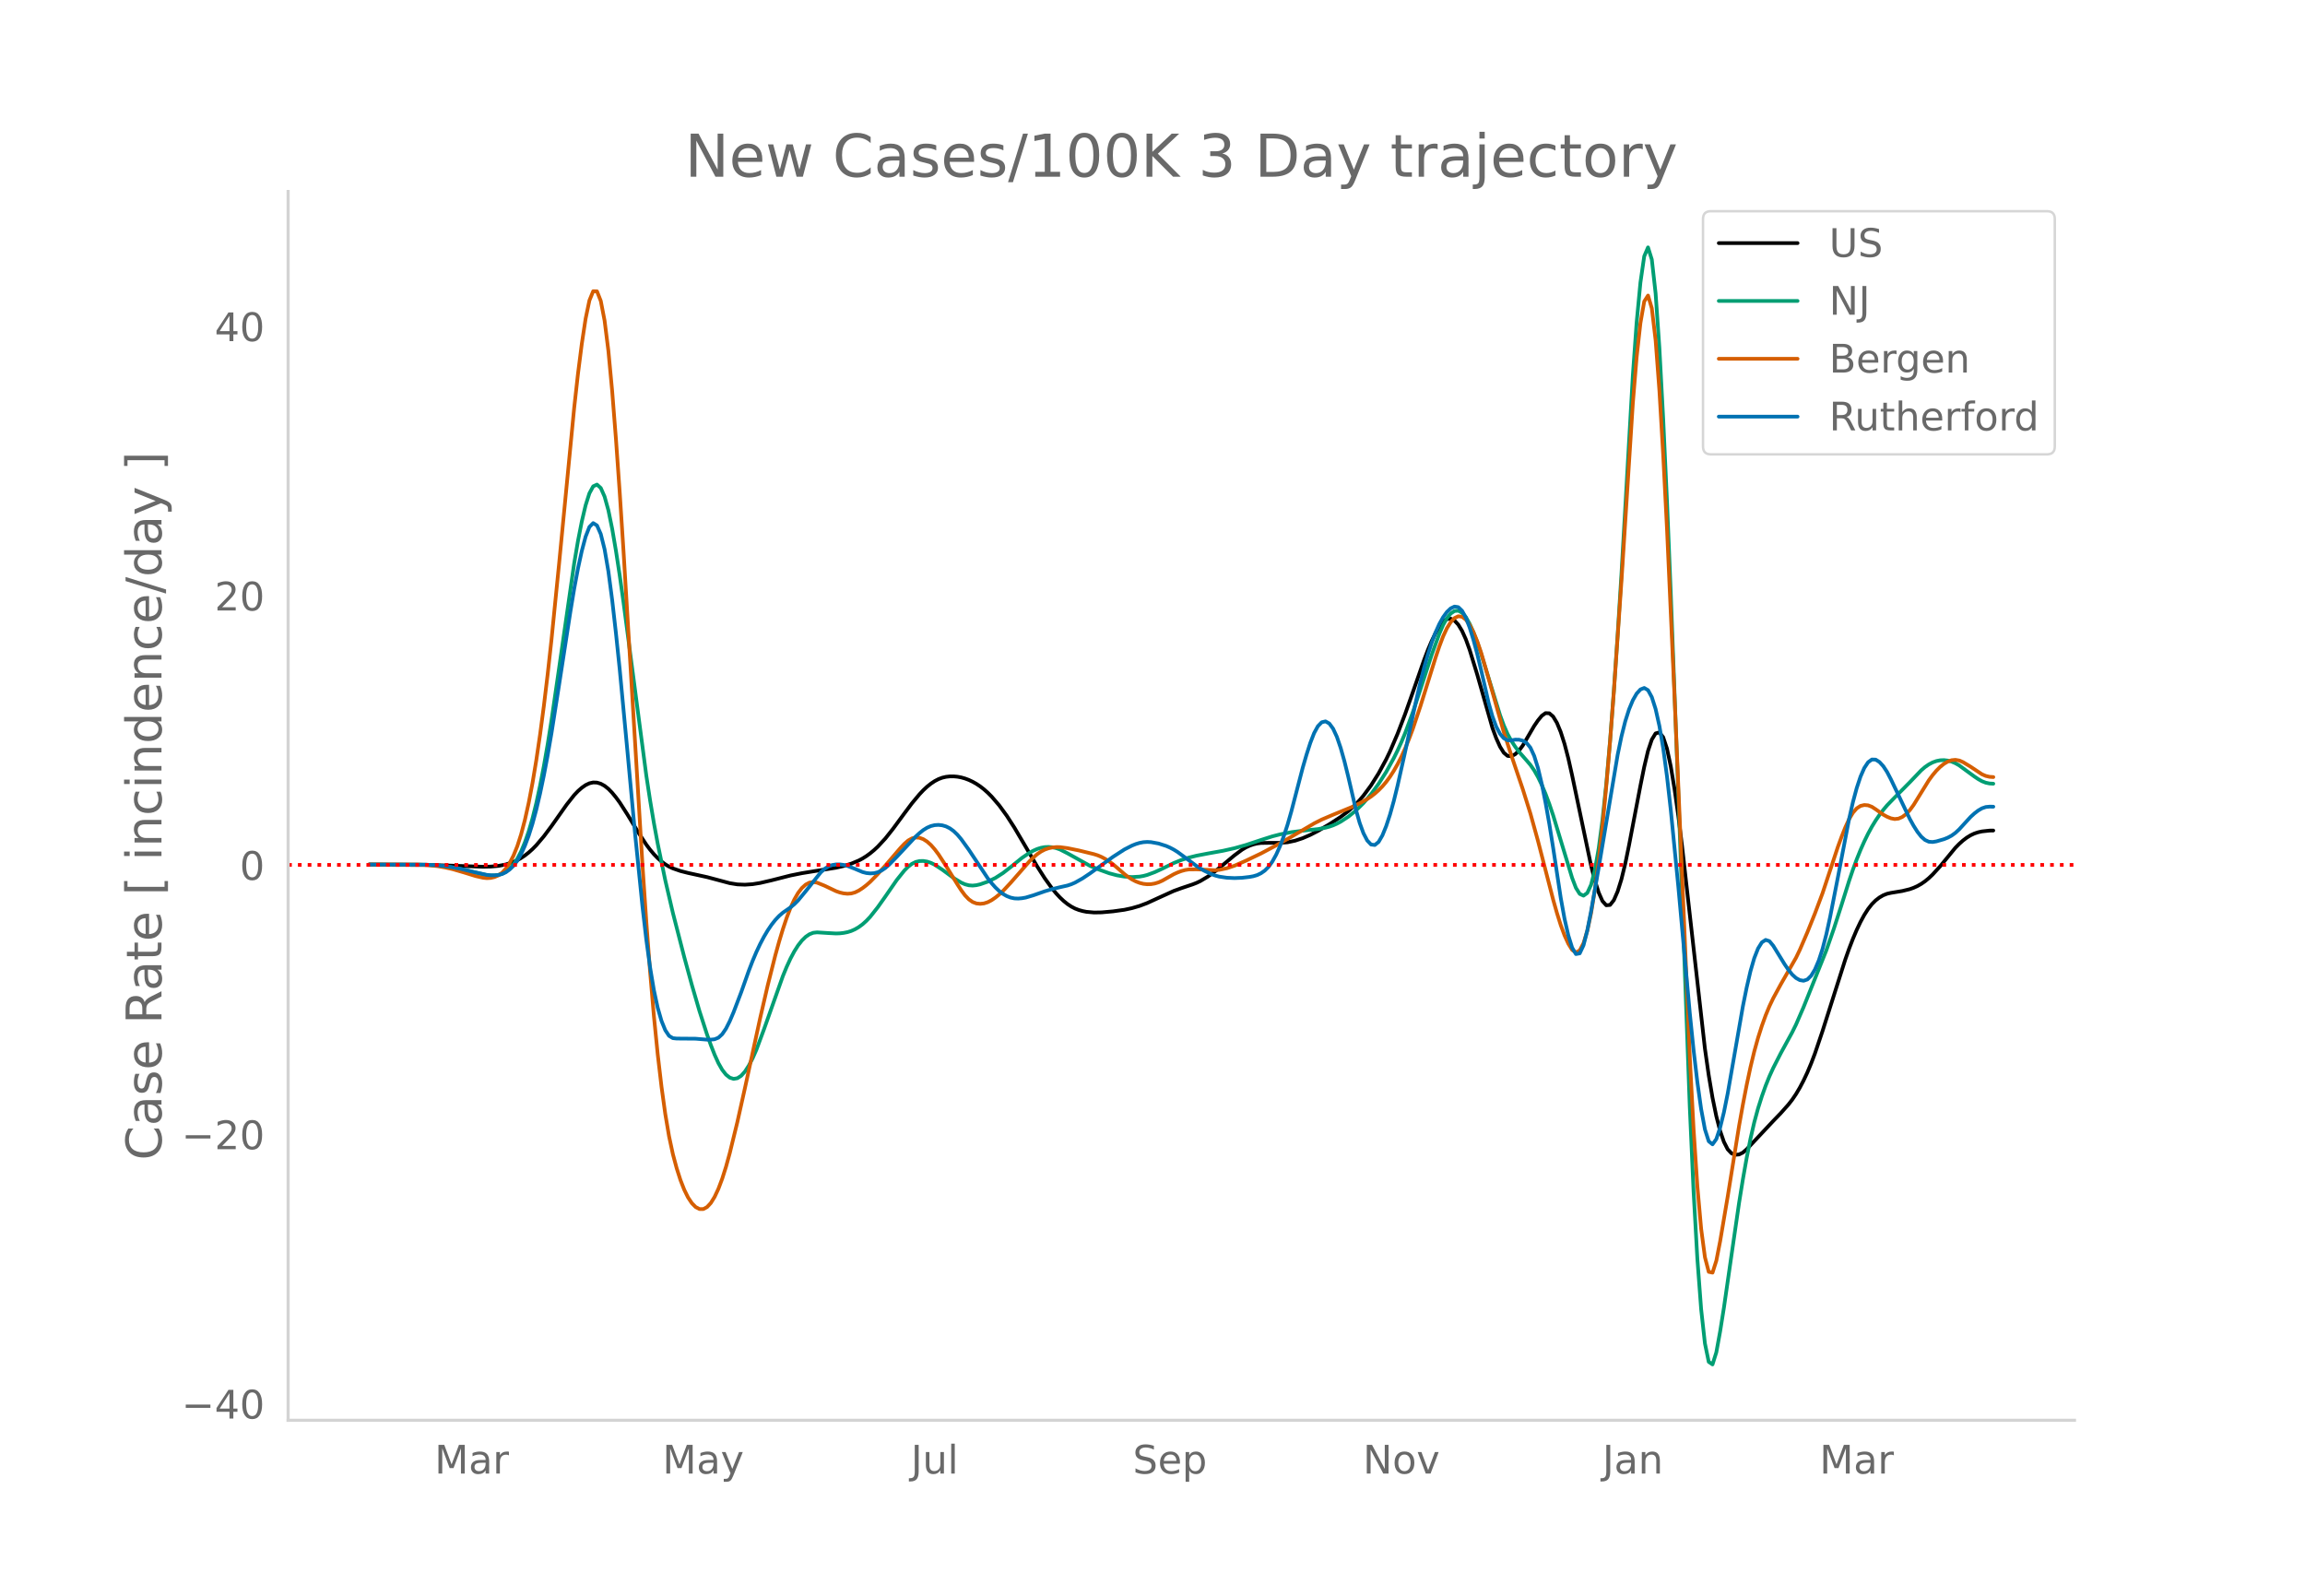 <svg height="864" viewBox="0 0 936 648" width="1248" xmlns="http://www.w3.org/2000/svg" xmlns:xlink="http://www.w3.org/1999/xlink"><defs><style>*{stroke-linecap:butt;stroke-linejoin:round}</style></defs><g id="figure_1"><path d="M0 648h936V0H0z" style="fill:#fff" id="patch_1"/><g id="axes_1"><path d="M117 576.72h725.4V77.76H117z" style="fill:none" id="patch_2"/><path clip-path="url(#p7cc43f78b0)" d="m149.973 351.167 24.652.083 9.245.268 12.326.448 3.082-.073 3.081-.276 3.082-.593 3.081-1.025 1.541-.706 1.541-.869 1.54-1.036 1.542-1.205 1.54-1.38 1.541-1.565 3.082-3.634 3.081-4.12 6.163-8.738 3.082-3.9 1.54-1.617 1.541-1.35 1.541-1.071 1.541-.736 1.54-.343 1.542.06 1.54.463 1.541.85 1.541 1.228 1.54 1.587 1.542 1.878 1.54 2.1 3.082 4.803 4.622 7.596 3.082 4.69 1.54 2.057 1.541 1.824 1.541 1.594 1.54 1.368 1.542 1.148 1.54.928 1.541.722 3.082 1.071 3.081.784 7.704 1.682 9.245 2.47 3.082.494 3.081.122 3.082-.21 3.081-.491 4.623-1.074 7.703-1.964 4.623-.932 6.163-.998 7.704-1.22 3.081-.702 3.082-.941 3.082-1.296 1.54-.82 1.541-.969 1.54-1.12 1.542-1.273 1.54-1.428 3.082-3.325 3.082-3.882 4.622-6.28 3.082-4.113 3.081-3.69 1.54-1.633 1.542-1.437 1.54-1.233 1.541-1.027 1.541-.81 1.54-.581 1.542-.358 1.54-.168 1.541-.012 1.54.14 1.542.288 1.54.437 1.541.58 1.541.726 1.54.872 1.542 1.03 1.54 1.2 1.541 1.371 1.54 1.543 3.082 3.581 3.082 4.223 3.082 4.79 4.622 7.855 4.622 7.887 3.082 4.826 3.081 4.28 1.541 1.86 1.541 1.659 1.54 1.452 1.542 1.242 1.54 1.024 1.541.805 1.54.595 1.542.43 1.54.307 3.082.28 3.082-.054 4.622-.413 4.622-.643 3.082-.662 3.081-.898 3.082-1.164 4.622-2.118 6.163-2.8 3.082-1.12 4.622-1.552 1.541-.601 1.54-.724 3.082-1.836 3.082-2.243 3.082-2.527 4.622-3.851 3.082-2.292 1.54-.913 1.541-.723 1.54-.536 1.542-.363 1.54-.204 3.082-.048 4.622.006 3.082-.24 3.081-.65 3.082-1.019 3.082-1.336 3.081-1.585 4.622-2.704 4.623-3 3.081-2.324 3.082-2.825 1.54-1.652 1.542-1.823 3.081-4.168 3.082-4.897 3.081-5.685 1.541-3.207 3.082-7.184 3.081-8.048 3.082-8.724 4.622-13.241 1.54-4.054 1.542-3.625 1.54-3.163 1.541-2.663 1.54-1.97 1.542-1.086 1.54-.163 1.541.758 1.541 1.66 1.54 2.547 1.542 3.429 1.54 4.263 3.082 10.057 6.163 21.632 1.54 4.186 1.542 3.436 1.54 2.47 1.541 1.29 1.541.115 1.54-.801 1.542-1.464 1.54-2.075 4.623-7.927 1.54-2.253 1.541-1.876 1.541-1.103 1.54.07 1.542 1.323 1.54 2.56 1.541 3.724 1.54 4.812 1.542 5.887 1.54 6.87 7.704 36.705 1.541 5.983 1.541 4.909 1.54 3.484 1.542 1.709 1.54-.135 1.541-1.94 1.54-3.54 1.542-4.938 1.54-6.295 1.541-7.526 4.623-24.156 1.54-7.62 1.541-6.508 1.54-4.601 1.542-2.535 1.54-.417 1.541 1.963 1.541 4.605 1.54 7.2 1.542 9.307 1.54 10.926 1.541 12.447 9.245 81.918 1.54 10.802 1.541 9.147 1.541 7.509 1.541 5.954 1.54 4.482 1.542 3.028 1.54 1.64 1.541.593 1.54-.118 1.542-.759 1.54-1.346 10.786-11.487 3.082-3.198 3.081-3.466 1.54-1.97 1.542-2.272 1.54-2.597 1.541-2.926 1.541-3.283 1.54-3.665 1.542-4.052 3.081-9.108 9.245-29.055 1.54-4.358 1.541-4.003 1.541-3.625 1.54-3.244 1.542-2.837 1.54-2.406 1.541-1.97 1.541-1.546 1.54-1.186 1.542-.893 1.54-.61 1.541-.355 4.623-.764 3.081-.753 1.54-.554 1.542-.7 1.54-.872 1.541-1.066 1.541-1.266 1.54-1.46 3.082-3.365 6.163-7.506 1.541-1.57 1.541-1.378 1.54-1.172 1.542-.95 1.54-.727 1.541-.513 1.54-.345 3.082-.336 1.541-.028h0" style="fill:none;stroke:#000;stroke-linecap:round;stroke-width:1.5" id="line2d_1"/><path clip-path="url(#p7cc43f78b0)" d="m149.973 351.046 23.111.095 4.623.299 4.622.565 4.622.885 10.786 2.503 1.54.118 1.542-.034 1.54-.206 1.541-.483 1.54-.864 1.542-1.265 1.54-1.694 1.541-2.26 1.541-2.96 1.54-3.689 1.542-4.435 1.54-5.268 1.541-6.187 1.54-7.114 1.542-7.99 1.54-8.814 1.541-9.63 3.082-21.173 6.163-42.783 1.54-9.078 1.541-7.848 1.541-6.545 1.541-4.873 1.54-2.833 1.542-.718 1.54 1.392 1.541 3.478 1.541 5.541 1.54 7.507 1.542 9.007 1.54 10.044 1.541 10.987 9.245 70.21 1.54 10.078 1.541 9.193 1.541 8.346 3.082 14.92 3.081 13.209 4.623 17.968 3.081 11.295 3.082 10.57 3.081 9.544 1.541 4.295 1.54 3.937 1.542 3.407 1.54 2.704 1.541 1.967 1.541 1.23 1.54.49 1.542-.255 1.54-.998 1.541-1.726 1.54-2.373 1.542-2.94 1.54-3.49 3.082-8.297 7.704-21.696 1.54-3.734 1.541-3.349 1.541-2.898 1.541-2.436 1.54-1.973 1.542-1.512 1.54-1.052 1.541-.592 1.541-.17 4.622.286 3.082.167 1.54-.055 1.541-.176 1.541-.305 1.541-.476 1.54-.687 1.542-.908 1.54-1.141 1.541-1.386 1.54-1.631 3.082-3.896 3.082-4.353 4.622-6.69 3.082-3.837 1.54-1.562 1.542-1.174 1.54-.766 1.541-.368 1.54-.031 1.542.246 1.54.51 1.541.763 3.082 2.015 4.622 3.397 3.082 1.86 1.54.68 1.541.407 1.541.114 1.54-.161 1.542-.36 3.081-1.075 3.082-1.511 3.081-1.98 3.082-2.39 4.622-3.752 3.082-2.09 1.54-.851 1.541-.685 1.541-.485 1.54-.279 1.542-.072 1.54.133 1.541.337 1.541.54 3.082 1.57 9.244 5.153 3.082 1.292 4.622 1.67 3.082.822 3.081.524 3.082.19 3.081-.181 1.541-.27 1.541-.4 3.082-1.137 3.081-1.415 4.622-2.281 3.082-1.236 3.082-.984 3.081-.77 4.622-.892 6.164-1.106 4.622-1.041 4.622-1.3 6.163-2.046 4.623-1.472 3.081-.79 4.623-.899 4.622-.606 6.163-.648 3.082-.567 1.54-.41 1.541-.54 1.541-.679 1.54-.815 3.082-2.006 3.082-2.494 3.082-3.05 3.081-3.625 3.082-4.206 3.081-4.826 3.082-5.603 1.54-3.117 1.541-3.381 1.541-3.696 3.082-8.35 3.081-9.277 4.623-14.204 3.081-8.475 1.54-3.561 1.542-2.756 1.54-1.897 1.541-1.03 1.541-.12 1.54.83 1.542 1.793 1.54 2.718 1.541 3.468 1.541 4.043 1.54 4.582 7.705 24.964 1.54 4.198 1.541 3.505 1.541 2.809 1.54 2.327 1.542 2.06 3.081 3.502 1.54 1.8 1.542 2.226 1.54 2.714 1.541 3.198 1.541 3.667 1.54 4.124 1.542 4.576 3.081 10.176 4.623 15.233 1.54 4.039 1.541 2.446 1.54.713 1.542-1.105 1.54-3.346 1.541-6.011 1.541-8.777 1.54-11.624 1.542-14.55 1.54-17.495 1.541-20.348 1.54-22.752 1.542-24.705 4.622-80.553 1.54-21.479 1.542-16.22 1.54-10.665 1.541-3.62 1.54 4.913 1.542 13.743 1.54 22.195 1.541 28.755 1.541 33.42 1.54 37.45 3.082 81.82 4.623 126.644 1.54 34.28 1.541 27.4 1.541 20.558 1.54 13.912 1.542 7.46 1.54 1.05 1.541-4.889 1.541-8.457 1.54-9.657 3.082-21.364 3.082-21.254 1.54-9.519 1.541-8.71 1.541-7.773 1.541-6.7 1.54-5.653 1.542-4.862 1.54-4.323 1.541-3.835 1.54-3.38 3.082-6.03 4.623-8.47 1.54-3.126 3.082-7.108 9.245-23.058 3.081-8.864 3.082-9.541 3.082-9.806 1.54-4.533 1.541-4.172 1.54-3.814 1.542-3.474 1.54-3.152 1.541-2.834 1.541-2.523 1.54-2.26 1.542-2.042 1.54-1.834 3.082-3.186 6.163-6.208 4.622-4.84 1.541-1.324 1.541-1.067 1.54-.813 1.542-.56 1.54-.312 1.541-.064 1.54.182 1.542.42 1.54.652 1.541.88 3.082 2.262 3.081 2.254 1.541 1.035 1.54.87 1.542.606 1.54.323 1.541.09h0" style="fill:none;stroke:#009e73;stroke-linecap:round;stroke-width:1.5" id="line2d_2"/><path clip-path="url(#p7cc43f78b0)" d="m149.973 350.977 20.03.09 4.622.294 3.082.364 3.081.523 3.082.708 4.622 1.344 4.623 1.435 3.081.7 1.541.154 1.54-.093 1.542-.36 1.54-.653 1.541-1.097 1.54-1.69 1.542-2.311 1.54-2.969 1.541-3.802 1.541-4.81 1.54-5.852 1.542-6.91 1.54-8.041 1.541-9.246 1.54-10.46 1.542-11.65 1.54-12.812 1.541-13.97 3.082-30.757 6.163-63.639 1.54-13.805 1.541-12.074 1.541-10.171 1.541-7.4 1.54-3.765 1.542.046 1.54 3.9 1.541 7.965 1.541 12.246 1.54 16.379 1.542 19.565 1.54 21.804 1.541 23.853 7.704 127.49 1.54 22.77 1.542 20.42 1.54 17.92 1.541 15.456 1.54 13.194 1.542 11.127 1.54 9.1 1.541 7.171 1.541 5.736 1.54 4.793 1.542 3.95 1.54 3.112 1.541 2.32 1.54 1.565 1.542.815 1.54.022 1.541-.81 1.541-1.652 1.54-2.486 1.542-3.295 1.54-4.078 1.541-4.857 1.541-5.594 3.082-12.606 3.081-13.815 6.163-28.337 3.082-13.344 3.081-12.19 1.541-5.558 1.54-5.095 1.542-4.6 1.54-4.02 1.541-3.356 1.541-2.677 1.54-2.006 1.542-1.385 1.54-.813 1.541-.25 1.541.27 3.082 1.256 4.622 2.204 1.54.538 1.541.352 1.541.154 1.541-.108 1.54-.43 1.542-.755 1.54-1.005 1.541-1.185 1.54-1.352 3.082-3.138 3.082-3.48 6.163-7.181 1.54-1.627 1.542-1.344 1.54-.877 1.541-.372 1.541.124 1.54.573 1.542.978 1.54 1.374 1.541 1.753 1.541 2.053 3.082 4.733 4.622 7.494 1.54 2.363 1.541 2.079 1.541 1.6 1.541 1.082 1.54.582 1.542.161 1.54-.176 1.541-.5 1.54-.808 1.542-1.058 1.54-1.248 1.541-1.425 3.082-3.304 7.704-8.785 1.54-1.513 1.541-1.327 1.541-1.072 1.54-.803 1.542-.541 1.54-.326 1.541-.154 1.541.007 3.082.411 4.622.943 6.163 1.509 1.54.495 1.542.658 1.54.829 1.541.985 1.54 1.127 3.082 2.64 1.541 1.348 1.541 1.184 1.54.993 1.542.799 1.54.596 1.541.384 1.541.17 1.54-.043 1.542-.257 1.54-.471 1.541-.684 4.622-2.611 1.541-.705 1.541-.578 1.54-.426 1.542-.245 3.081-.035 7.704.36 1.54-.154 3.082-.65 3.082-1.024 4.622-2.027 6.163-2.95 6.164-3.276 6.163-3.515 9.244-5.417 3.082-1.558 4.622-1.968 7.704-3.156 3.082-1.484 3.081-1.724 1.541-1.018 1.54-1.193 1.542-1.379 1.54-1.572 1.541-1.813 1.541-2.1 1.54-2.396 1.542-2.697 1.54-3.028 1.541-3.39 1.54-3.755 1.542-4.116 3.081-9.183 6.163-19.772 1.541-4.572 1.54-4.08 1.542-3.31 1.54-2.48 1.541-1.639 1.541-.741 1.54.215 1.542 1.183 1.54 2.133 1.541 2.984 1.541 3.74 1.54 4.475 3.082 10.649 6.163 21.759 3.082 9.492 4.622 13.648 3.082 9.844 3.081 11.15 6.164 23.867 1.54 5.42 1.541 4.907 1.54 4.167 1.542 3.382 1.54 2.49 1.541 1.068 1.541-.886 1.54-2.946 1.542-5.029 1.54-7.228 1.541-9.542 1.541-11.858 1.54-14.058 1.542-16.146 1.54-18.209 1.541-20.198 3.082-44.87 4.622-72.16 1.54-18.694 1.542-13.84 1.54-8.737 1.541-2.394 1.54 5.19 1.542 13.025 1.54 20.493 1.541 26.147 1.541 29.986 3.082 68.6 6.163 145.633 1.54 29.309 1.541 23.3 1.541 17.328 1.54 11.53 1.542 5.91 1.54.322 1.541-4.842 1.541-7.895 3.082-18.194 4.622-28.736 1.54-8.604 1.541-7.968 1.541-7.227 1.541-6.378 1.54-5.535 1.542-4.833 1.54-4.27 1.541-3.733 1.54-3.232 3.082-5.665 6.164-10.763 1.54-3.202 3.082-7.151 3.082-7.678 3.081-8.22 3.082-9.295 3.081-9.32 1.541-4.229 1.54-3.883 1.542-3.33 1.54-2.572 1.541-1.77 1.54-.998 1.542-.364 1.54.13 1.541.598 1.541 1.01 3.082 2.18 1.54.844 1.541.637 1.54.3 1.542-.17 1.54-.665 1.541-1.158 1.541-1.639 1.54-2.11 6.164-9.988 1.54-2.093 1.542-1.837 1.54-1.538 1.541-1.23 1.54-.912 1.542-.552 1.54-.148 1.541.265 1.541.649 3.082 1.866 4.622 3.074 1.54.673 1.541.363 1.541.104h0" style="fill:none;stroke:#d55e00;stroke-linecap:round;stroke-width:1.5" id="line2d_3"/><path clip-path="url(#p7cc43f78b0)" d="m149.973 351.055 23.111.069 4.623.272 4.622.527 4.622.84 6.164 1.497 4.622 1.007 1.54.155 1.542.02 1.54-.135 1.541-.389 1.54-.74 1.542-1.11 1.54-1.508 1.541-2.037 1.541-2.696 1.54-3.383 1.542-4.083 1.54-4.857 1.541-5.703 1.54-6.556 1.542-7.37 1.54-8.144 1.541-8.91 3.082-19.596 4.622-29.91 1.54-9.292 1.542-8.226 1.54-7.067 1.541-5.795 1.541-3.958 1.54-1.56 1.542.953 1.54 3.49 1.541 6.155 1.541 8.946 1.54 11.62 1.542 13.57 1.54 14.799 3.082 32.699 3.081 33.334 3.082 30.31 1.54 13.282 1.542 11.291 1.54 9.19 1.541 7.139 1.54 5.34 1.542 3.795 1.54 2.3 1.541.927 1.541.166 7.704.061 4.622.385 1.541-.008 1.54-.16 1.542-.627 1.54-1.413 1.541-2.262 1.541-3.061 1.54-3.613 3.082-8.086 3.082-8.689 1.54-4.003 1.541-3.639 1.541-3.277 1.541-2.932 1.54-2.604 1.542-2.28 1.54-1.957 1.541-1.64 1.54-1.333 3.082-2.127 1.541-1.274 1.541-1.542 3.082-3.723 6.163-7.733 1.54-1.394 1.541-.97 1.541-.565 1.54-.245 1.542-.011 1.54.205 1.541.41 3.082 1.197 3.081 1.298 1.541.395 1.54.156 1.542-.091 1.54-.378 1.541-.703 1.541-1.036 1.54-1.346 3.082-3.162 7.704-8.249 1.541-1.418 1.54-1.228 1.542-.954 1.54-.665 1.541-.377 1.541-.098 1.54.174 1.542.452 1.54.768 1.541 1.122 1.54 1.484 1.542 1.826 3.081 4.28 7.704 11.6 1.54 1.958 1.542 1.736 1.54 1.458 1.541 1.171 1.541.885 1.54.604 1.542.33 1.54.067 1.541-.133 1.541-.273 3.082-.916 4.622-1.62 3.081-.918 3.082-.744 3.082-.695 1.54-.512 1.541-.667 3.082-1.74 3.081-2.07 9.245-6.662 4.622-2.988 3.082-1.576 1.54-.62 1.541-.47 1.541-.29 1.541-.102 1.54.08 3.082.56 3.082.984 1.54.67 1.541.812 1.541.958 3.082 2.257 4.622 3.441 3.082 1.912 3.081 1.466 1.541.54 1.54.406 3.082.452 3.082.14 3.082-.118 3.081-.355 1.54-.284 1.542-.463 1.54-.743 1.541-1.073 1.541-1.54 1.54-2.146 1.542-2.78 1.54-3.416 1.541-4.064 1.54-4.721 1.542-5.382 4.622-17.741 1.54-5.29 1.542-4.792 1.54-3.964 1.541-2.808 1.54-1.587 1.542-.365 1.54.861 1.541 2.093 1.541 3.324 1.54 4.511 1.542 5.479 1.54 6.226 3.082 13.274 1.54 5.439 1.542 4.21 1.54 2.965 1.541 1.626 1.54.197 1.542-1.252 1.54-2.65 1.541-3.787 1.541-4.67 1.54-5.5 1.542-6.275 3.081-13.778 4.622-21.545 1.541-6.585 1.541-6.015 1.54-5.404 1.542-4.753 1.54-4.094 1.541-3.435 1.54-2.775 1.542-2.115 1.54-1.454 1.541-.74 1.541.242 1.54 1.49 1.542 2.792 1.54 4.04 1.541 5.02 1.541 5.732 1.54 6.39 3.082 13.457 1.541 5.451 1.54 4.167 1.542 2.912 1.54 1.8 1.541.83h1.541l1.54-.27 1.542.015 1.54.414 1.541.91 1.54 1.892 1.542 3.363 1.54 4.932 1.541 6.447 1.541 7.7 1.54 8.688 1.542 9.625 3.081 20.297 1.54 8.47 1.542 6.764 1.54 4.95 1.541 2.6 1.541-.286 1.54-3.28 1.542-6.068 1.54-7.825 3.082-17.581 7.704-45.911 1.54-7.434 1.541-6.131 1.541-4.855 1.541-3.706 1.54-2.684 1.542-1.69 1.54-.61 1.541.896 1.54 2.825 1.542 4.839 1.54 6.882 1.541 9.076 1.541 11.42 1.54 13.656 3.082 31.317 4.623 50.99 1.54 15.04 1.541 13.086 1.541 10.998 1.54 8.239 1.542 4.81 1.54 1.246 1.541-2.14 1.541-4.631 1.54-6.234 1.542-7.657 6.163-35.407 1.54-7.62 1.541-6.626 1.541-5.31 1.54-3.916 1.542-2.477 1.54-.991 1.541.505 1.54 1.866 4.623 7.522 1.541 2.256 1.54 1.916 1.542 1.403 1.54.855 1.541.265 1.541-.527 1.54-1.526 1.542-2.564 1.54-3.617 1.541-4.742 1.54-5.939 1.542-7.062 3.081-15.73 4.623-24.064 1.54-6.776 1.541-5.716 1.54-4.643 1.542-3.51 1.54-2.318 1.541-1.113 1.541.047 1.54.98 1.542 1.686 1.54 2.347 1.541 2.95 7.704 16.145 1.54 2.775 1.542 2.435 1.54 1.96 1.541 1.35 1.541.71 1.54.118 1.542-.252 3.081-.896 1.54-.617 1.542-.822 1.54-1.116 1.541-1.426 4.623-5.047 1.54-1.404 1.541-1.192 1.54-.903 1.542-.535 1.54-.151 1.541.02h0" style="fill:none;stroke:#0072b2;stroke-linecap:round;stroke-width:1.5" id="line2d_4"/><path clip-path="url(#p7cc43f78b0)" d="M117 351.203h725.4" style="fill:none;stroke:red;stroke-dasharray:1.5,2.475;stroke-dashoffset:0;stroke-width:1.5" id="line2d_5"/><path d="M117 576.72V77.76" style="fill:none;stroke:#d3d3d3;stroke-linecap:square;stroke-linejoin:miter;stroke-width:1.25" id="patch_3"/><path d="M117 576.72h725.4" style="fill:none;stroke:#d3d3d3;stroke-linecap:square;stroke-linejoin:miter;stroke-width:1.25" id="patch_4"/><g id="matplotlib.axis_1"><g id="xtick_1"><g style="fill:#696969" transform="matrix(.16 0 0 -.16 176.48 598.378)" id="text_1"><defs><path d="M9.813 72.906h14.703l18.593-49.61 18.703 49.61h14.704V0H66.89v64.016l-18.797-50h-9.907l-18.796 50V0H9.813z" id="DejaVuSans-77"/><path d="M34.281 27.484q-10.89 0-15.093-2.484-4.204-2.484-4.204-8.5 0-4.781 3.157-7.594 3.156-2.797 8.562-2.797 7.485 0 12 5.297 4.516 5.297 4.516 14.078v2zm17.922 3.72V0H43.22v8.297Q40.14 3.328 35.547.953q-4.594-2.375-11.234-2.375-8.391 0-13.36 4.719Q6 8.016 6 15.922q0 9.219 6.172 13.906 6.187 4.688 18.437 4.688h12.61v.89q0 6.203-4.078 9.594-4.078 3.39-11.453 3.39-4.688 0-9.141-1.124-4.438-1.125-8.531-3.375v8.312q4.921 1.906 9.562 2.844 4.64.953 9.031.953 11.875 0 17.735-6.156 5.86-6.14 5.86-18.64z" id="DejaVuSans-97"/><path d="M41.11 46.297q-1.516.875-3.297 1.281Q36.03 48 33.89 48q-7.625 0-11.703-4.953-4.079-4.953-4.079-14.234V0H9.08v54.688h9.03v-8.5q2.844 4.984 7.375 7.39Q30.031 56 36.531 56q.922 0 2.047-.125 1.125-.11 2.484-.36z" id="DejaVuSans-114"/></defs><use xlink:href="#DejaVuSans-77"/><use x="86.279" xlink:href="#DejaVuSans-97"/><use x="147.559" xlink:href="#DejaVuSans-114"/></g></g><g id="xtick_2"><g style="fill:#696969" transform="matrix(.16 0 0 -.16 269.022 598.378)" id="text_2"><defs><path d="M32.172-5.078q-3.797-9.766-7.422-12.735-3.61-2.984-9.656-2.984H7.906v7.516h5.282q3.703 0 5.75 1.765Q21-9.766 23.483-3.219l1.61 4.094-22.11 53.813H12.5l17.094-42.766 17.093 42.766h9.516z" id="DejaVuSans-121"/></defs><use xlink:href="#DejaVuSans-77"/><use x="86.279" xlink:href="#DejaVuSans-97"/><use x="147.559" xlink:href="#DejaVuSans-121"/></g></g><g id="xtick_3"><g style="fill:#696969" transform="matrix(.16 0 0 -.16 369.897 598.378)" id="text_3"><defs><path d="M9.813 72.906h9.859V5.078q0-13.187-5-19.14-5-5.954-16.094-5.954h-3.75v8.297h3.078q6.531 0 9.219 3.672Q9.813-4.39 9.813 5.078z" id="DejaVuSans-74"/><path d="M8.5 21.578v33.11h8.984V21.922q0-7.766 3.016-11.656 3.031-3.875 9.094-3.875 7.265 0 11.484 4.64 4.234 4.64 4.234 12.656v31h8.985V0h-8.984v8.406Q42.047 3.422 37.718 1q-4.313-2.422-10.032-2.422-9.421 0-14.312 5.86Q8.5 10.296 8.5 21.578zM31.11 56z" id="DejaVuSans-117"/><path d="M9.422 75.984h8.984V0H9.422z" id="DejaVuSans-108"/></defs><use xlink:href="#DejaVuSans-74"/><use x="29.492" xlink:href="#DejaVuSans-117"/><use x="92.871" xlink:href="#DejaVuSans-108"/></g></g><g id="xtick_4"><g style="fill:#696969" transform="matrix(.16 0 0 -.16 459.998 598.378)" id="text_4"><defs><path d="M53.516 70.516V60.89q-5.61 2.687-10.594 4-4.984 1.328-9.625 1.328-8.047 0-12.422-3.125t-4.375-8.89q0-4.845 2.906-7.313 2.907-2.453 11.016-3.97l5.953-1.218q11.031-2.11 16.281-7.406 5.25-5.297 5.25-14.172 0-10.61-7.11-16.078-7.093-5.469-20.812-5.469-5.172 0-11.015 1.172Q13.14.922 6.89 3.219v10.156q6-3.36 11.765-5.078 5.766-1.703 11.328-1.703 8.438 0 13.032 3.312 4.593 3.328 4.593 9.485 0 5.359-3.297 8.39-3.296 3.032-10.812 4.547L27.484 33.5q-11.03 2.188-15.968 6.875-4.922 4.688-4.922 13.047 0 9.672 6.812 15.234 6.813 5.563 18.766 5.563 5.14 0 10.453-.938 5.328-.922 10.89-2.765z" id="DejaVuSans-83"/><path d="M56.203 29.594v-4.39H14.891q.593-9.282 5.593-14.142 5-4.859 13.938-4.859 5.172 0 10.031 1.266 4.86 1.265 9.656 3.812v-8.5Q49.266.734 44.187-.344 39.11-1.422 33.892-1.422q-13.094 0-20.735 7.61-7.64 7.625-7.64 20.625 0 13.421 7.25 21.296Q20.016 56 32.328 56q11.031 0 17.453-7.11 6.422-7.093 6.422-19.296zm-8.984 2.64q-.094 7.36-4.125 11.75-4.032 4.407-10.672 4.407-7.516 0-12.031-4.25-4.516-4.25-5.203-11.97z" id="DejaVuSans-101"/><path d="M18.11 8.203v-29H9.077v75.484h9.031v-8.296q2.844 4.875 7.157 7.234Q29.594 56 35.594 56q9.968 0 16.187-7.906 6.235-7.907 6.235-20.797T51.78 6.484q-6.218-7.906-16.187-7.906-6 0-10.328 2.375-4.313 2.375-7.157 7.25zm30.578 19.094q0 9.906-4.079 15.547-4.078 5.64-11.203 5.64-7.14 0-11.218-5.64-4.079-5.64-4.079-15.547 0-9.906 4.078-15.547 4.079-5.64 11.22-5.64 7.124 0 11.202 5.64t4.078 15.547z" id="DejaVuSans-112"/></defs><use xlink:href="#DejaVuSans-83"/><use x="63.477" xlink:href="#DejaVuSans-101"/><use x="125" xlink:href="#DejaVuSans-112"/></g></g><g id="xtick_5"><g style="fill:#696969" transform="matrix(.16 0 0 -.16 553.45 598.378)" id="text_5"><defs><path d="M9.813 72.906h13.28l32.329-60.984v60.984h9.562V0h-13.28L19.39 60.984V0H9.813z" id="DejaVuSans-78"/><path d="M30.61 48.39q-7.22 0-11.422-5.64-4.204-5.64-4.204-15.453 0-9.813 4.172-15.453 4.188-5.64 11.453-5.64 7.188 0 11.375 5.655 4.203 5.672 4.203 15.438 0 9.719-4.203 15.406-4.187 5.688-11.375 5.688zm0 7.61q11.718 0 18.406-7.625 6.703-7.61 6.703-21.078 0-13.422-6.703-21.078-6.688-7.64-18.407-7.64-11.765 0-18.437 7.64-6.656 7.656-6.656 21.078 0 13.469 6.656 21.078Q18.844 56 30.609 56z" id="DejaVuSans-111"/><path d="M2.984 54.688H12.5L29.594 8.797l17.093 45.89h9.516L35.687 0H23.485z" id="DejaVuSans-118"/></defs><use xlink:href="#DejaVuSans-78"/><use x="74.805" xlink:href="#DejaVuSans-111"/><use x="135.986" xlink:href="#DejaVuSans-118"/></g></g><g id="xtick_6"><g style="fill:#696969" transform="matrix(.16 0 0 -.16 650.72 598.378)" id="text_6"><defs><path d="M54.89 33.016V0h-8.984v32.719q0 7.765-3.031 11.61-3.031 3.858-9.078 3.858-7.281 0-11.484-4.64-4.204-4.625-4.204-12.64V0H9.08v54.688h9.03v-8.5q3.235 4.937 7.594 7.374Q30.078 56 35.797 56q9.422 0 14.25-5.828 4.844-5.828 4.844-17.156z" id="DejaVuSans-110"/></defs><use xlink:href="#DejaVuSans-74"/><use x="29.492" xlink:href="#DejaVuSans-97"/><use x="90.771" xlink:href="#DejaVuSans-110"/></g></g><g id="xtick_7"><g style="fill:#696969" transform="matrix(.16 0 0 -.16 738.865 598.378)" id="text_7"><use xlink:href="#DejaVuSans-77"/><use x="86.279" xlink:href="#DejaVuSans-97"/><use x="147.559" xlink:href="#DejaVuSans-114"/></g></g></g><g id="matplotlib.axis_2"><g id="ytick_1"><g style="fill:#696969" transform="matrix(.16 0 0 -.16 73.733 576.038)" id="text_8"><defs><path d="M10.594 35.5h62.593v-8.297H10.594z" id="DejaVuSans-8722"/><path d="M37.797 64.313 12.89 25.39h24.906zm-2.594 8.593H47.61V25.391h10.407v-8.203H47.609V0h-9.812v17.188H4.89v9.515z" id="DejaVuSans-52"/><path d="M31.781 66.406q-7.61 0-11.453-7.5Q16.5 51.422 16.5 36.375q0-14.984 3.828-22.484 3.844-7.5 11.453-7.5 7.672 0 11.5 7.5 3.844 7.5 3.844 22.484 0 15.047-3.844 22.531-3.828 7.5-11.5 7.5zm0 7.813q12.266 0 18.735-9.703 6.468-9.688 6.468-28.141 0-18.406-6.468-28.11-6.47-9.687-18.735-9.687-12.25 0-18.718 9.688-6.47 9.703-6.47 28.109 0 18.453 6.47 28.14Q19.53 74.22 31.78 74.22z" id="DejaVuSans-48"/></defs><use xlink:href="#DejaVuSans-8722"/><use x="83.789" xlink:href="#DejaVuSans-52"/><use x="147.412" xlink:href="#DejaVuSans-48"/></g></g><g id="ytick_2"><g style="fill:#696969" transform="matrix(.16 0 0 -.16 73.733 466.66)" id="text_9"><defs><path d="M19.188 8.297h34.421V0H7.33v8.297q5.609 5.812 15.296 15.594 9.703 9.797 12.188 12.64 4.734 5.313 6.609 9 1.89 3.688 1.89 7.25 0 5.813-4.078 9.469-4.078 3.672-10.625 3.672-4.64 0-9.797-1.61-5.14-1.609-11-4.89v9.969Q13.767 71.78 18.938 73q5.188 1.219 9.485 1.219 11.328 0 18.062-5.672 6.735-5.656 6.735-15.125 0-4.5-1.688-8.531-1.672-4.016-6.125-9.485-1.218-1.422-7.765-8.187-6.532-6.766-18.453-18.922z" id="DejaVuSans-50"/></defs><use xlink:href="#DejaVuSans-8722"/><use x="83.789" xlink:href="#DejaVuSans-50"/><use x="147.412" xlink:href="#DejaVuSans-48"/></g></g><g id="ytick_3"><use xlink:href="#DejaVuSans-48" style="fill:#696969" transform="matrix(.16 0 0 -.16 97.32 357.282)" id="text_10"/></g><g id="ytick_4"><g style="fill:#696969" transform="matrix(.16 0 0 -.16 87.14 247.904)" id="text_11"><use xlink:href="#DejaVuSans-50"/><use x="63.623" xlink:href="#DejaVuSans-48"/></g></g><g id="ytick_5"><g style="fill:#696969" transform="matrix(.16 0 0 -.16 87.14 138.527)" id="text_12"><use xlink:href="#DejaVuSans-52"/><use x="63.623" xlink:href="#DejaVuSans-48"/></g></g><g style="fill:#696969" transform="matrix(0 -.2 -.2 0 65.573 471.138)" id="text_13"><defs><path d="M64.406 67.281v-10.39q-4.984 4.64-10.625 6.922-5.64 2.296-11.984 2.296-12.5 0-19.14-7.64-6.641-7.64-6.641-22.094 0-14.406 6.64-22.047 6.64-7.64 19.14-7.64 6.345 0 11.985 2.296 5.64 2.297 10.625 6.938V5.609Q59.234 2.094 53.437.33q-5.78-1.75-12.218-1.75-16.563 0-26.094 10.124-9.516 10.14-9.516 27.672 0 17.578 9.516 27.703 9.531 10.14 26.094 10.14 6.531 0 12.312-1.734 5.797-1.734 10.875-5.203z" id="DejaVuSans-67"/><path d="M44.281 53.078v-8.5q-3.797 1.953-7.906 2.922-4.094.984-8.5.984-6.688 0-10.031-2.047-3.344-2.046-3.344-6.156 0-3.125 2.39-4.906 2.391-1.781 9.626-3.39l3.078-.688q9.562-2.047 13.593-5.781 4.032-3.735 4.032-10.422 0-7.625-6.032-12.078-6.03-4.438-16.578-4.438-4.39 0-9.156.86Q10.688.296 5.422 2v9.281q4.984-2.594 9.812-3.89 4.829-1.282 9.579-1.282 6.343 0 9.75 2.172 3.421 2.172 3.421 6.125 0 3.656-2.468 5.61-2.453 1.953-10.813 3.765l-3.125.735q-8.344 1.75-12.062 5.39-3.704 3.64-3.704 9.985 0 7.718 5.47 11.906Q16.75 56 26.811 56q4.97 0 9.36-.734 4.406-.72 8.11-2.188z" id="DejaVuSans-115"/><path d="M44.39 34.188q3.172-1.079 6.172-4.594 3-3.516 6.032-9.672L66.609 0H56l-9.313 18.703q-3.624 7.328-7.015 9.719-3.39 2.39-9.25 2.39h-10.75V0h-9.86v72.906h22.266q12.5 0 18.656-5.234 6.157-5.219 6.157-15.766 0-6.89-3.203-11.437-3.204-4.532-9.297-6.282zM19.673 64.797V38.922h12.406q7.125 0 10.766 3.297 3.64 3.297 3.64 9.687 0 6.39-3.64 9.64-3.64 3.25-10.766 3.25z" id="DejaVuSans-82"/><path d="M18.313 70.219V54.688h18.5v-6.985h-18.5V18.016q0-6.688 1.828-8.594 1.828-1.906 7.453-1.906h9.218V0h-9.218q-10.407 0-14.36 3.875-3.953 3.89-3.953 14.14v29.688H2.687v6.984h6.594V70.22z" id="DejaVuSans-116"/><path d="M8.594 75.984h20.703V69H17.578V-6.203h11.719v-6.984H8.594z" id="DejaVuSans-91"/><path d="M9.422 54.688h8.984V0H9.422zm0 21.296h8.984v-11.39H9.422z" id="DejaVuSans-105"/><path d="M48.781 52.594v-8.407q-3.812 2.11-7.64 3.157-3.828 1.047-7.735 1.047-8.75 0-13.593-5.547-4.829-5.532-4.829-15.547 0-10.016 4.829-15.563 4.843-5.53 13.593-5.53 3.907 0 7.735 1.046 3.828 1.047 7.64 3.156V2.094Q45.016.344 40.984-.531q-4.015-.89-8.562-.89-12.36 0-19.64 7.765-7.266 7.765-7.266 20.953 0 13.375 7.343 21.031Q20.22 56 33.016 56q4.14 0 8.093-.86 3.953-.843 7.672-2.546z" id="DejaVuSans-99"/><path d="M45.406 46.39v29.594h8.985V0h-8.985v8.203Q42.578 3.328 38.25.953q-4.313-2.375-10.375-2.375-9.906 0-16.14 7.906-6.22 7.922-6.22 20.813 0 12.89 6.22 20.797Q17.968 56 27.874 56q6.063 0 10.375-2.375 4.328-2.36 7.156-7.234zm-30.61-19.093q0-9.906 4.079-15.547 4.078-5.64 11.203-5.64 7.125 0 11.219 5.64 4.11 5.64 4.11 15.547 0 9.906-4.11 15.547-4.094 5.64-11.219 5.64-7.125 0-11.203-5.64-4.078-5.64-4.078-15.547z" id="DejaVuSans-100"/><path d="M25.39 72.906h8.297L8.297-9.28H0z" id="DejaVuSans-47"/><path d="M30.422 75.984v-89.171H9.719v6.984H21.39V69H9.719v6.984z" id="DejaVuSans-93"/></defs><use xlink:href="#DejaVuSans-67"/><use x="69.824" xlink:href="#DejaVuSans-97"/><use x="131.104" xlink:href="#DejaVuSans-115"/><use x="183.203" xlink:href="#DejaVuSans-101"/><use x="244.727" xlink:href="#DejaVuSans-32"/><use x="276.514" xlink:href="#DejaVuSans-82"/><use x="343.746" xlink:href="#DejaVuSans-97"/><use x="405.025" xlink:href="#DejaVuSans-116"/><use x="444.234" xlink:href="#DejaVuSans-101"/><use x="505.758" xlink:href="#DejaVuSans-32"/><use x="537.545" xlink:href="#DejaVuSans-91"/><use x="576.559" xlink:href="#DejaVuSans-32"/><use x="608.346" xlink:href="#DejaVuSans-105"/><use x="636.129" xlink:href="#DejaVuSans-110"/><use x="699.508" xlink:href="#DejaVuSans-99"/><use x="754.488" xlink:href="#DejaVuSans-105"/><use x="782.271" xlink:href="#DejaVuSans-110"/><use x="845.65" xlink:href="#DejaVuSans-100"/><use x="909.127" xlink:href="#DejaVuSans-101"/><use x="970.65" xlink:href="#DejaVuSans-110"/><use x="1034.029" xlink:href="#DejaVuSans-99"/><use x="1089.01" xlink:href="#DejaVuSans-101"/><use x="1150.533" xlink:href="#DejaVuSans-47"/><use x="1184.225" xlink:href="#DejaVuSans-100"/><use x="1247.701" xlink:href="#DejaVuSans-97"/><use x="1308.98" xlink:href="#DejaVuSans-121"/><use x="1368.16" xlink:href="#DejaVuSans-32"/><use x="1399.947" xlink:href="#DejaVuSans-93"/></g></g><g style="fill:#696969" transform="matrix(.24 0 0 -.24 278.113 71.76)" id="text_14"><defs><path d="M4.203 54.688h8.985l11.234-42.672 11.172 42.672h10.593l11.235-42.672 11.187 42.672h8.985L63.28 0H52.688L40.922 44.828 29.109 0H18.5z" id="DejaVuSans-119"/><path d="M12.406 8.297h16.11v55.625l-17.532-3.516v8.985l17.438 3.515h9.86V8.296H54.39V0H12.406z" id="DejaVuSans-49"/><path d="M9.813 72.906h9.859V42.094L52.39 72.906h12.703L28.906 38.922 67.672 0H54.688L19.672 35.11V0h-9.86z" id="DejaVuSans-75"/><path d="M40.578 39.313Q47.656 37.797 51.625 33q3.984-4.781 3.984-11.813 0-10.78-7.422-16.703-7.421-5.906-21.093-5.906-4.578 0-9.438.906-4.86.907-10.031 2.72v9.515q4.094-2.39 8.969-3.61 4.89-1.218 10.218-1.218 9.266 0 14.125 3.656 4.86 3.656 4.86 10.64 0 6.454-4.516 10.079-4.515 3.64-12.562 3.64h-8.5v8.11h8.89q7.266 0 11.125 2.906 3.86 2.906 3.86 8.375 0 5.61-3.985 8.61-3.968 3.015-11.39 3.015-4.063 0-8.703-.89-4.641-.876-10.203-2.72v8.782q5.624 1.562 10.53 2.344 4.907.78 9.25.78 11.235 0 17.766-5.109 6.547-5.093 6.547-13.78 0-6.063-3.468-10.235-3.47-4.172-9.86-5.782z" id="DejaVuSans-51"/><path d="M19.672 64.797V8.109h11.922q15.093 0 22.093 6.829 7 6.843 7 21.593 0 14.64-7 21.453-7 6.813-22.093 6.813zm-9.86 8.11h20.266q21.188 0 31.094-8.813 9.922-8.813 9.922-27.563 0-18.86-9.969-27.703Q51.172 0 30.078 0H9.813z" id="DejaVuSans-68"/><path d="M9.422 54.688h8.984V-.984q0-10.438-3.984-15.125-3.969-4.688-12.813-4.688h-3.421v7.61H.594q5.125 0 6.968 2.374 1.86 2.36 1.86 9.829zm0 21.296h8.984v-11.39H9.422z" id="DejaVuSans-106"/></defs><use xlink:href="#DejaVuSans-78"/><use x="74.805" xlink:href="#DejaVuSans-101"/><use x="136.328" xlink:href="#DejaVuSans-119"/><use x="218.115" xlink:href="#DejaVuSans-32"/><use x="249.902" xlink:href="#DejaVuSans-67"/><use x="319.727" xlink:href="#DejaVuSans-97"/><use x="381.006" xlink:href="#DejaVuSans-115"/><use x="433.105" xlink:href="#DejaVuSans-101"/><use x="494.629" xlink:href="#DejaVuSans-115"/><use x="546.729" xlink:href="#DejaVuSans-47"/><use x="580.42" xlink:href="#DejaVuSans-49"/><use x="644.043" xlink:href="#DejaVuSans-48"/><use x="707.666" xlink:href="#DejaVuSans-48"/><use x="771.289" xlink:href="#DejaVuSans-75"/><use x="836.865" xlink:href="#DejaVuSans-32"/><use x="868.652" xlink:href="#DejaVuSans-51"/><use x="932.275" xlink:href="#DejaVuSans-32"/><use x="964.063" xlink:href="#DejaVuSans-68"/><use x="1041.064" xlink:href="#DejaVuSans-97"/><use x="1102.344" xlink:href="#DejaVuSans-121"/><use x="1161.523" xlink:href="#DejaVuSans-32"/><use x="1193.311" xlink:href="#DejaVuSans-116"/><use x="1232.52" xlink:href="#DejaVuSans-114"/><use x="1273.633" xlink:href="#DejaVuSans-97"/><use x="1334.912" xlink:href="#DejaVuSans-106"/><use x="1362.695" xlink:href="#DejaVuSans-101"/><use x="1424.219" xlink:href="#DejaVuSans-99"/><use x="1479.199" xlink:href="#DejaVuSans-116"/><use x="1518.408" xlink:href="#DejaVuSans-111"/><use x="1579.59" xlink:href="#DejaVuSans-114"/><use x="1620.703" xlink:href="#DejaVuSans-121"/></g><g id="legend_1"><path d="M694.75 184.5H831.2q3.2 0 3.2-3.2V88.96q0-3.2-3.2-3.2H694.75q-3.2 0-3.2 3.2v92.34q0 3.2 3.2 3.2z" style="fill:none;opacity:.8;stroke:#ccc;stroke-linejoin:miter" id="patch_5"/><path d="M697.95 98.718h32" style="fill:none;stroke:#000;stroke-linecap:round;stroke-width:1.5" id="line2d_6"/><g style="fill:#696969" transform="matrix(.16 0 0 -.16 742.75 104.317)" id="text_15"><defs><path d="M8.688 72.906h9.921V28.61q0-11.718 4.235-16.875 4.25-5.14 13.781-5.14 9.469 0 13.719 5.14 4.25 5.157 4.25 16.875v44.297H64.5V27.391q0-14.25-7.063-21.532-7.046-7.28-20.812-7.28-13.828 0-20.89 7.28-7.047 7.282-7.047 21.532z" id="DejaVuSans-85"/></defs><use xlink:href="#DejaVuSans-85"/><use x="73.193" xlink:href="#DejaVuSans-83"/></g><path d="M697.95 122.203h32" style="fill:none;stroke:#009e73;stroke-linecap:round;stroke-width:1.5" id="line2d_8"/><g style="fill:#696969" transform="matrix(.16 0 0 -.16 742.75 127.802)" id="text_16"><use xlink:href="#DejaVuSans-78"/><use x="74.805" xlink:href="#DejaVuSans-74"/></g><path d="M697.95 145.688h32" style="fill:none;stroke:#d55e00;stroke-linecap:round;stroke-width:1.5" id="line2d_10"/><g style="fill:#696969" transform="matrix(.16 0 0 -.16 742.75 151.287)" id="text_17"><defs><path d="M19.672 34.813V8.108H35.5q7.953 0 11.781 3.297 3.844 3.297 3.844 10.078 0 6.844-3.844 10.078-3.828 3.25-11.781 3.25zm0 29.984V42.828h14.61q7.218 0 10.75 2.703 3.546 2.719 3.546 8.282 0 5.515-3.547 8.25-3.531 2.734-10.75 2.734zm-9.86 8.11h25.204q11.28 0 17.375-4.688Q58.5 63.53 58.5 54.89q0-6.703-3.125-10.657-3.125-3.953-9.188-4.922 7.282-1.562 11.313-6.53 4.031-4.954 4.031-12.376 0-9.765-6.64-15.093Q48.25 0 35.984 0H9.812z" id="DejaVuSans-66"/><path d="M45.406 27.984q0 9.766-4.031 15.125-4.016 5.375-11.297 5.375-7.219 0-11.25-5.375-4.031-5.359-4.031-15.125 0-9.718 4.031-15.093t11.25-5.375q7.281 0 11.297 5.375 4.031 5.375 4.031 15.093zm8.985-21.203q0-13.953-6.203-20.765Q42-20.797 29.203-20.797q-4.734 0-8.937.703-4.203.703-8.157 2.172v8.735q3.954-2.141 7.813-3.157 3.86-1.031 7.86-1.031 8.843 0 13.234 4.61 4.39 4.609 4.39 13.937v4.453q-2.781-4.844-7.125-7.234Q33.938 0 27.875 0 17.828 0 11.672 7.656q-6.156 7.672-6.156 20.328 0 12.688 6.156 20.344Q17.828 56 27.875 56q6.063 0 10.406-2.39 4.344-2.391 7.125-7.22v8.297h8.985z" id="DejaVuSans-103"/></defs><use xlink:href="#DejaVuSans-66"/><use x="68.604" xlink:href="#DejaVuSans-101"/><use x="130.127" xlink:href="#DejaVuSans-114"/><use x="169.49" xlink:href="#DejaVuSans-103"/><use x="232.967" xlink:href="#DejaVuSans-101"/><use x="294.49" xlink:href="#DejaVuSans-110"/></g><path d="M697.95 169.173h32" style="fill:none;stroke:#0072b2;stroke-linecap:round;stroke-width:1.5" id="line2d_12"/><g style="fill:#696969" transform="matrix(.16 0 0 -.16 742.75 174.773)" id="text_18"><defs><path d="M54.89 33.016V0h-8.984v32.719q0 7.765-3.031 11.61-3.031 3.858-9.078 3.858-7.281 0-11.484-4.64-4.204-4.625-4.204-12.64V0H9.08v75.984h9.03V46.188q3.235 4.937 7.594 7.374Q30.078 56 35.797 56q9.422 0 14.25-5.828 4.844-5.828 4.844-17.156z" id="DejaVuSans-104"/><path d="M37.11 75.984V68.5h-8.594q-4.828 0-6.72-1.953-1.874-1.953-1.874-7.031v-4.828h14.797v-6.985H19.922V0H10.89v47.703H2.297v6.984h8.594V58.5q0 9.125 4.25 13.297 4.25 4.187 13.468 4.187z" id="DejaVuSans-102"/></defs><use xlink:href="#DejaVuSans-82"/><use x="64.982" xlink:href="#DejaVuSans-117"/><use x="128.361" xlink:href="#DejaVuSans-116"/><use x="167.57" xlink:href="#DejaVuSans-104"/><use x="230.949" xlink:href="#DejaVuSans-101"/><use x="292.473" xlink:href="#DejaVuSans-114"/><use x="333.586" xlink:href="#DejaVuSans-102"/><use x="368.791" xlink:href="#DejaVuSans-111"/><use x="429.973" xlink:href="#DejaVuSans-114"/><use x="469.336" xlink:href="#DejaVuSans-100"/></g></g></g></g><defs><clipPath id="p7cc43f78b0"><path d="M117 77.76h725.4v498.96H117z"/></clipPath></defs></svg>